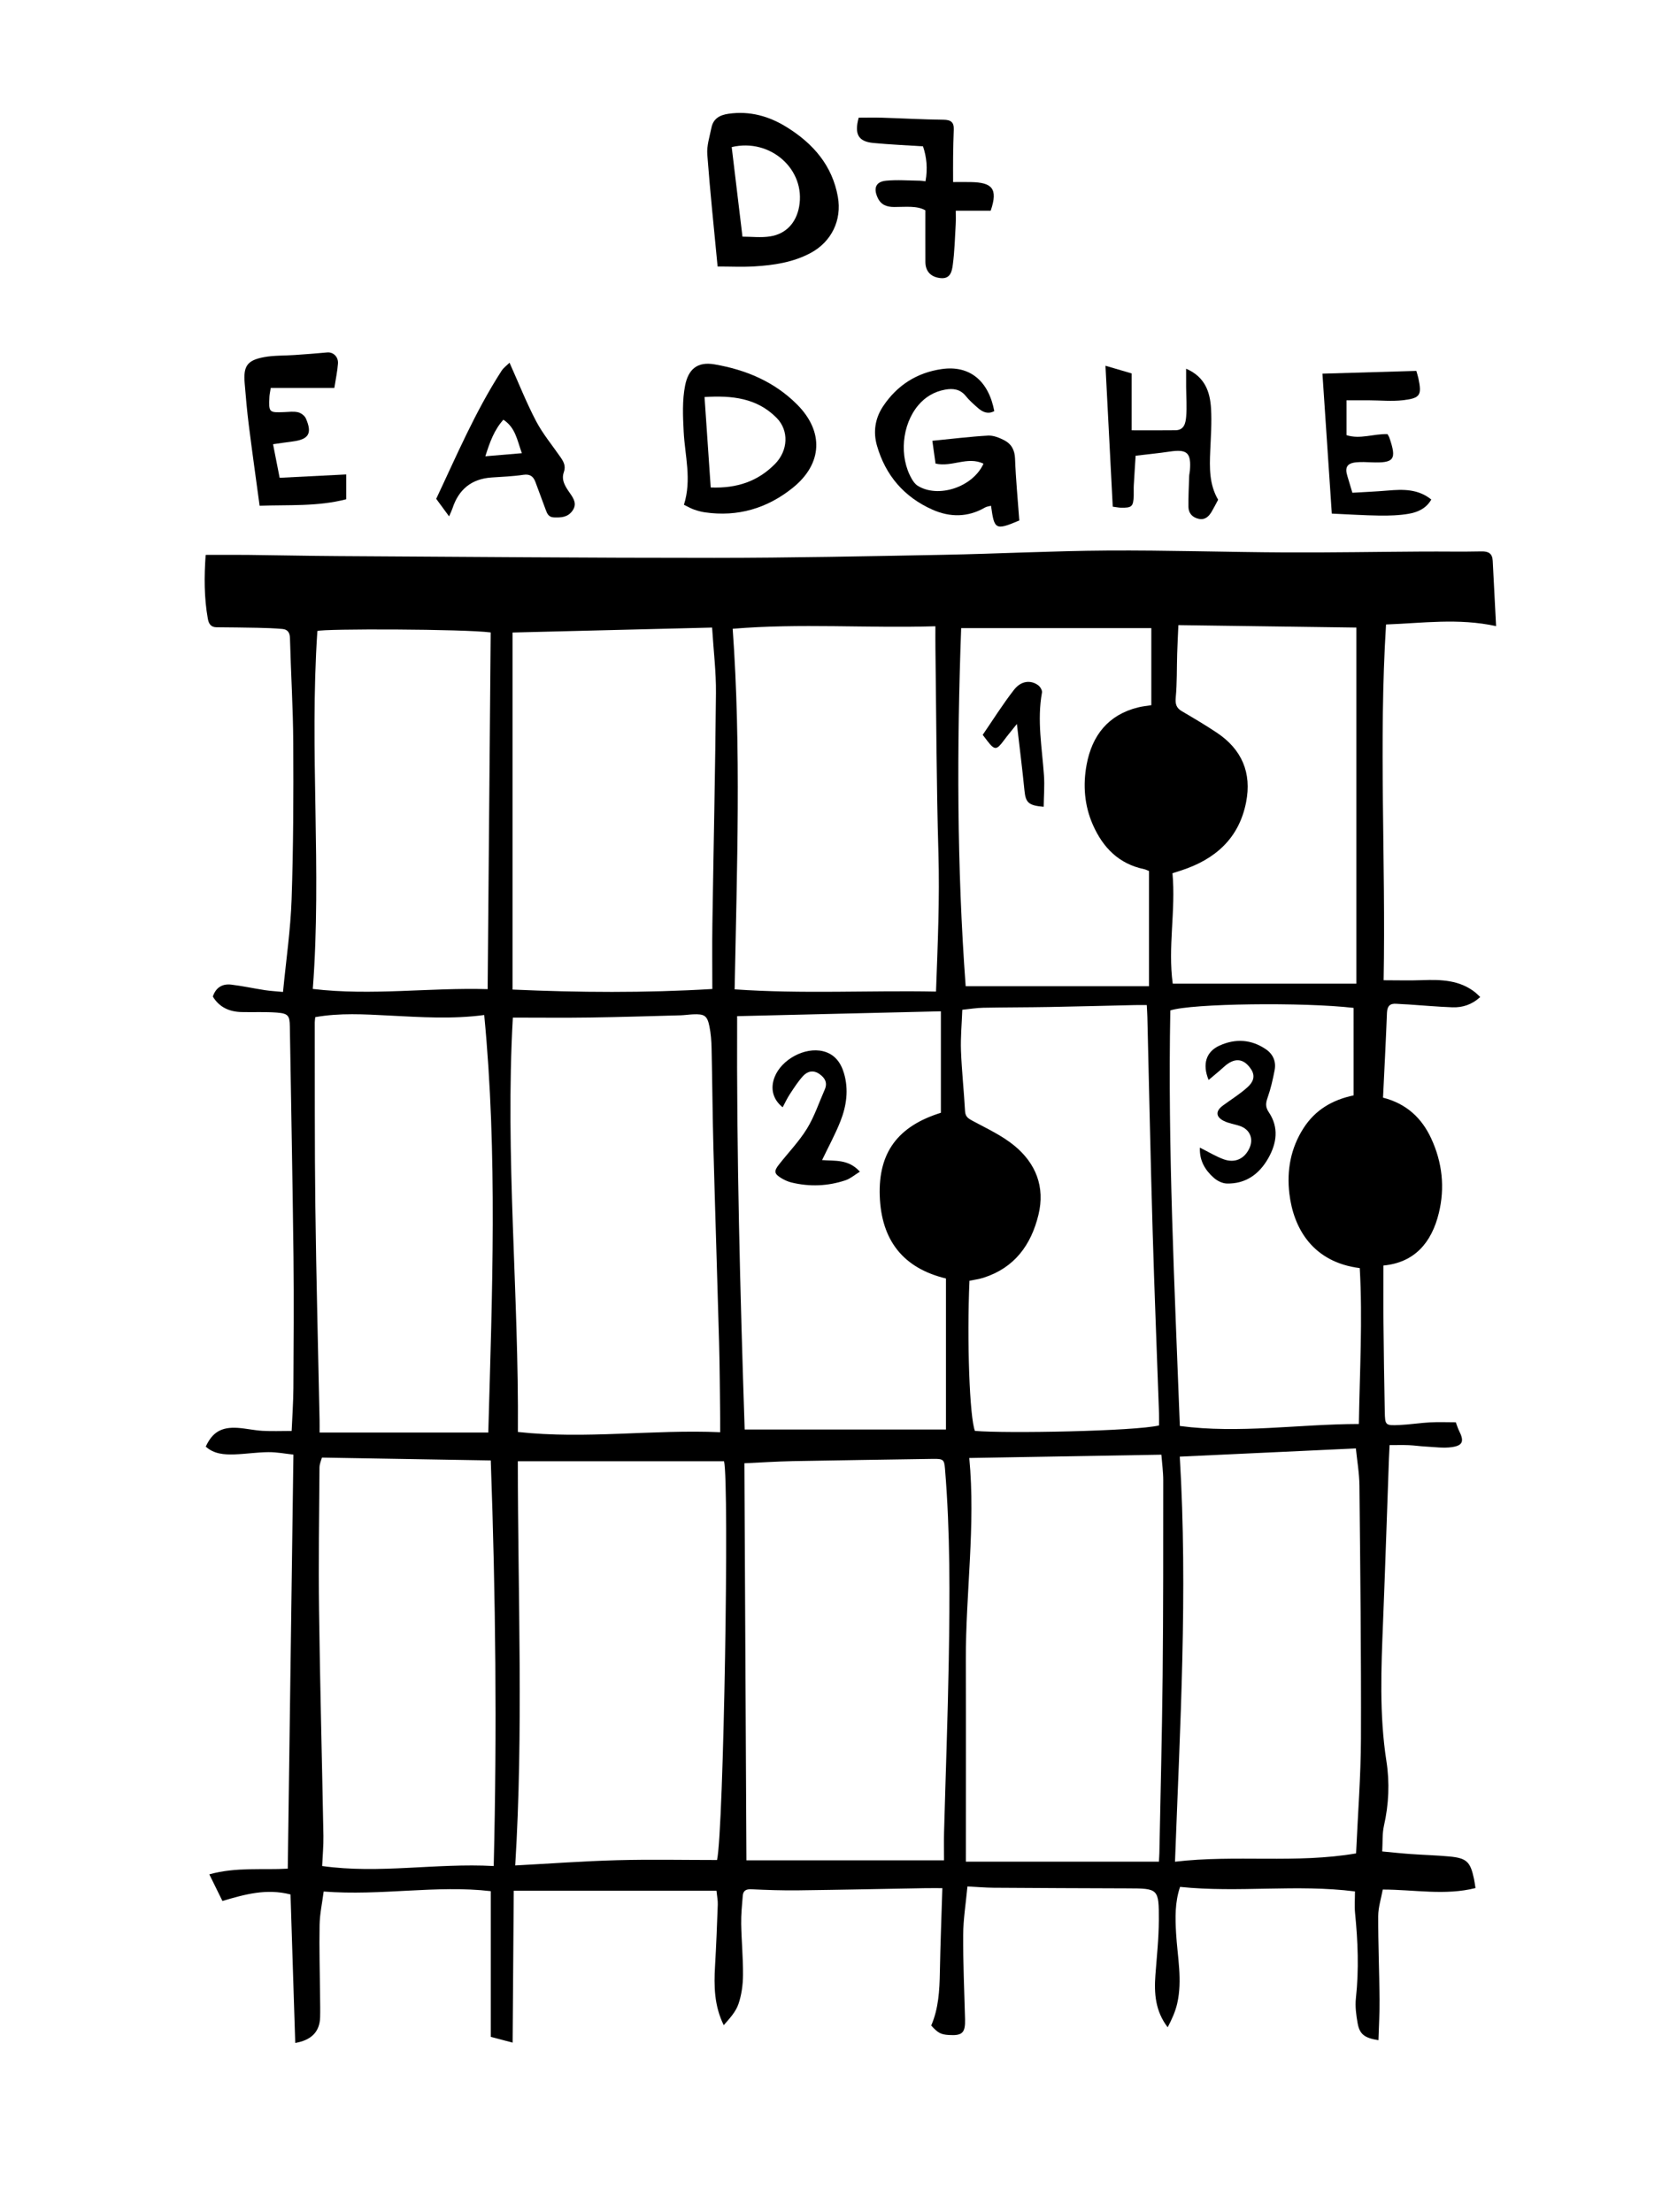 <?xml version="1.0" encoding="iso-8859-1"?>
<!-- Generator: Adobe Illustrator 16.0.0, SVG Export Plug-In . SVG Version: 6.00 Build 0)  -->
<!DOCTYPE svg PUBLIC "-//W3C//DTD SVG 1.1//EN" "http://www.w3.org/Graphics/SVG/1.1/DTD/svg11.dtd">
<svg version="1.1" xmlns="http://www.w3.org/2000/svg" xmlns:xlink="http://www.w3.org/1999/xlink" x="0px" y="0px"
	 width="176.854px" height="234.25px" viewBox="0 0 176.854 234.25" style="enable-background:new 0 0 176.854 234.25;"
	 xml:space="preserve">
<g id="D7">
	<g id="D7_1_">
		<path style="fill:none;" d="M176.854,234.25c-58.952,0-117.903,0-176.854,0C0,153.877,0,73.504,0-6.87
			c58.951,0,117.901,0,176.854,0C176.854,73.503,176.854,153.877,176.854,234.25z M156.758,105.574
			c-0.227-0.209-0.364-0.353-0.519-0.476c-1.666-1.325-3.622-1.376-5.62-1.303c-1.312,0.048-2.627,0.009-4.092,0.009
			c0.233-12.667-0.528-25.156,0.255-37.672c3.877-0.14,7.638-0.694,11.654,0.173c-0.124-2.38-0.24-4.652-0.358-6.925
			c-0.041-0.753-0.428-1.003-1.186-0.986c-2.053,0.046-4.107,0.003-6.16,0.015c-4.871,0.029-9.741,0.116-14.611,0.093
			c-6.274-0.031-12.55-0.238-18.824-0.199c-5.793,0.037-11.584,0.342-17.377,0.451c-8.088,0.152-16.178,0.32-24.268,0.324
			c-13.285,0.005-26.57-0.112-39.854-0.189c-3.18-0.018-6.36-0.089-9.54-0.125c-1.473-0.016-2.945-0.002-4.479-0.002
			c-0.164,2.297-0.169,4.535,0.23,6.763c0.095,0.528,0.32,0.896,0.924,0.902c1.443,0.013,2.888,0.024,4.332,0.055
			c0.88,0.019,1.762,0.046,2.638,0.125c0.546,0.049,0.788,0.359,0.804,0.974c0.096,3.699,0.33,7.397,0.348,11.097
			c0.028,5.512,0.012,11.028-0.174,16.536c-0.11,3.238-0.586,6.463-0.911,9.828c-0.75-0.073-1.341-0.102-1.922-0.191
			c-1.187-0.183-2.363-0.441-3.555-0.584c-0.935-0.113-1.629,0.29-1.956,1.263c0.701,1.151,1.761,1.608,3.039,1.641
			c1.247,0.032,2.5-0.041,3.741,0.056c1.218,0.095,1.359,0.331,1.377,1.476c0.13,8.128,0.291,16.255,0.386,24.384
			c0.054,4.629,0.018,9.258-0.01,13.887c-0.009,1.515-0.12,3.029-0.184,4.553c-1.098,0-2.095,0.044-3.086-0.012
			c-0.88-0.051-1.752-0.257-2.632-0.314c-1.732-0.109-2.678,0.463-3.379,1.984c0.866,0.787,1.949,0.858,3.029,0.824
			c1.206-0.039,2.407-0.229,3.611-0.238c0.895-0.006,1.791,0.169,2.643,0.26c-0.201,14.734-0.398,29.244-0.598,43.844
			c-2.666,0.155-5.445-0.193-8.308,0.602c0.493,1.002,0.925,1.881,1.388,2.82c2.359-0.695,4.637-1.352,7.211-0.689
			c0.167,5.235,0.334,10.475,0.501,15.721c1.726-0.292,2.592-1.197,2.634-2.716c0.021-0.765,0-1.53-0.006-2.295
			c-0.022-2.496-0.098-4.992-0.05-7.486c0.022-1.176,0.279-2.347,0.432-3.537c6.097,0.479,11.951-0.713,17.696-0.037
			c0,5.151,0,10.196,0,15.426c0.561,0.148,1.29,0.341,2.315,0.612c0.041-5.584,0.079-10.869,0.118-16.085c7.249,0,14.318,0,21.47,0
			c0.06,0.6,0.153,1.033,0.137,1.463c-0.078,2.17-0.161,4.341-0.289,6.509c-0.124,2.12-0.092,4.209,0.92,6.265
			c0.617-0.699,1.265-1.396,1.551-2.22c0.336-0.967,0.48-2.042,0.49-3.072c0.019-1.807-0.161-3.615-0.192-5.425
			c-0.017-1,0.083-2.004,0.168-3.003c0.045-0.529,0.356-0.701,0.916-0.673c1.647,0.081,3.298,0.135,4.946,0.115
			c4.467-0.054,8.933-0.153,13.4-0.229c0.676-0.012,1.353-0.002,1.873-0.002c-0.094,3.071-0.211,5.989-0.264,8.909
			c-0.035,1.937-0.141,3.85-0.916,5.638c0.711,0.785,1.02,0.949,1.858,1.001c1.438,0.091,1.762-0.222,1.726-1.668
			c-0.076-2.977-0.217-5.953-0.199-8.93c0.01-1.672,0.284-3.341,0.451-5.131c1.029,0.053,1.9,0.131,2.771,0.137
			c4.71,0.033,9.421,0.053,14.132,0.066c3.323,0.009,3.379,0.001,3.366,3.39c-0.008,1.927-0.218,3.853-0.362,5.777
			c-0.147,1.955-0.013,3.837,1.3,5.544c0.428-0.818,0.808-1.644,1.006-2.511c0.569-2.484,0.024-4.969-0.117-7.451
			c-0.094-1.644-0.132-3.266,0.421-4.905c6.192,0.643,12.349-0.305,18.522,0.48c0,0.834-0.061,1.56,0.01,2.271
			c0.301,3.01,0.42,6.013,0.09,9.034c-0.095,0.862,0.025,1.77,0.179,2.633c0.213,1.192,0.725,1.579,2.207,1.815
			c0.044-1.457,0.132-2.896,0.119-4.334c-0.027-2.936-0.153-5.871-0.143-8.807c0.003-0.934,0.312-1.866,0.482-2.812
			c3.363,0.008,6.593,0.656,9.821-0.156c-0.069-0.426-0.104-0.703-0.162-0.977c-0.382-1.812-0.773-2.196-2.607-2.367
			c-1.36-0.127-2.729-0.16-4.094-0.258c-0.952-0.066-1.9-0.171-3.016-0.274c0.058-0.988-0.007-1.883,0.183-2.72
			c0.517-2.272,0.614-4.574,0.262-6.839c-0.767-4.932-0.553-9.866-0.354-14.812c0.229-5.747,0.415-11.496,0.621-17.246
			c0.016-0.424,0.041-0.85,0.068-1.409c0.762,0,1.399-0.02,2.035,0.006c0.602,0.025,1.199,0.118,1.801,0.147
			c0.919,0.045,1.857,0.19,2.754,0.061c1.183-0.169,1.325-0.637,0.77-1.73c-0.123-0.24-0.196-0.505-0.348-0.902
			c-0.9,0-1.82-0.039-2.737,0.01c-1.082,0.058-2.159,0.234-3.242,0.281c-1.48,0.065-1.513,0.027-1.541-1.409
			c-0.062-3.139-0.106-6.278-0.138-9.417c-0.021-1.999-0.004-3.998-0.004-6.064c3.311-0.312,5.106-2.438,5.867-5.559
			c0.657-2.699,0.365-5.354-0.805-7.887c-1.012-2.189-2.639-3.697-5.106-4.329c0.145-3.035,0.303-6.001,0.416-8.97
			c0.028-0.726,0.313-1.032,1.027-0.969c0.399,0.036,0.803,0.042,1.203,0.068c1.563,0.104,3.127,0.246,4.691,0.304
			C154.872,106.701,155.863,106.393,156.758,105.574z M68.995,33.222c1.348,0,2.63,0.062,3.903-0.014
			c2.052-0.124,4.079-0.425,5.932-1.412c2.221-1.184,3.344-3.476,2.899-5.96c-0.595-3.323-2.613-5.623-5.381-7.353
			c-1.896-1.186-3.944-1.76-6.206-1.435c-0.928,0.134-1.608,0.515-1.801,1.477c-0.187,0.937-0.507,1.9-0.438,2.827
			C68.191,25.231,68.604,29.102,68.995,33.222z M104.153,49.096c-1.132,2.509-4.829,3.692-6.978,2.334
			c-0.253-0.161-0.457-0.442-0.611-0.709c-1.364-2.346-1.063-5.738,0.685-7.812c0.754-0.894,1.714-1.45,2.864-1.654
			c0.832-0.147,1.581-0.047,2.169,0.686c0.376,0.467,0.838,0.869,1.291,1.267c0.503,0.441,1.063,0.678,1.724,0.324
			c-0.609-3.217-2.616-4.872-5.554-4.452c-2.632,0.375-4.734,1.709-6.224,3.944c-0.855,1.285-1.062,2.723-0.648,4.161
			c0.902,3.148,2.876,5.453,5.879,6.784c1.859,0.823,3.744,0.825,5.562-0.227c0.183-0.106,0.417-0.125,0.638-0.188
			c0.354,2.488,0.415,2.655,2.996,1.561c-0.162-2.235-0.372-4.387-0.451-6.544c-0.033-0.926-0.391-1.566-1.145-1.954
			c-0.523-0.269-1.149-0.522-1.714-0.491c-1.912,0.108-3.817,0.345-5.899,0.55c0.129,0.926,0.236,1.689,0.338,2.414
			C100.844,49.482,102.451,48.291,104.153,49.096z M72.429,53.451c0.41,0.198,0.719,0.38,1.051,0.497
			c0.375,0.133,0.766,0.242,1.16,0.299c3.491,0.508,6.614-0.417,9.328-2.607c3.157-2.548,3.295-5.97,0.424-8.833
			c-2.418-2.41-5.416-3.657-8.729-4.229c-1.82-0.314-2.768,0.529-3.106,2.229c-0.314,1.58-0.236,3.261-0.155,4.889
			C72.529,48.244,73.275,50.776,72.429,53.451z M93.934,24.278c0-1.01-0.01-1.845,0.002-2.679c0.012-0.963,0.034-1.927,0.07-2.891
			c0.028-0.777-0.317-1.021-1.094-1.03c-2.171-0.025-4.341-0.148-6.511-0.215c-0.833-0.025-1.668-0.004-2.463-0.004
			c-0.484,1.755-0.037,2.528,1.544,2.68c1.707,0.164,3.424,0.235,5.263,0.355c0.373,1.076,0.518,2.35,0.266,3.704
			c-0.252-0.03-0.408-0.064-0.564-0.065c-1.203-0.013-2.414-0.114-3.604,0c-1.1,0.106-1.365,0.795-0.898,1.804
			c0.355,0.769,0.966,0.981,1.76,0.982c1.187,0.002,2.408-0.16,3.293,0.353c0,1.938-0.006,3.701,0.002,5.464
			c0.006,1.016,0.586,1.601,1.592,1.711c1.062,0.116,1.217-0.726,1.307-1.384c0.193-1.429,0.23-2.879,0.312-4.323
			c0.029-0.497,0.006-0.997,0.006-1.428c1.389,0,2.567,0,3.697,0c0.822-2.39,0.093-2.988-2.08-3.032
			C95.277,24.269,94.722,24.278,93.934,24.278z M36.665,50.237c-2.417,0.123-4.714,0.239-7.05,0.357
			c-0.225-1.148-0.452-2.301-0.698-3.557c0.827-0.117,1.456-0.211,2.086-0.292c1.697-0.219,2.083-0.853,1.39-2.435
			c-0.127-0.292-0.511-0.579-0.827-0.655c-0.455-0.11-0.958-0.04-1.439-0.02c-1.648,0.068-1.674,0.048-1.593-1.635
			c0.011-0.232,0.068-0.462,0.139-0.921c2.239,0,4.462,0,6.736,0c0.155-1.006,0.327-1.788,0.383-2.579
			c0.052-0.738-0.519-1.239-1.143-1.179c-1.151,0.111-2.306,0.191-3.46,0.272c-1.08,0.076-2.18,0.028-3.235,0.226
			c-1.784,0.335-2.191,0.95-2.042,2.758c0.122,1.48,0.251,2.962,0.437,4.436c0.355,2.817,0.752,5.629,1.145,8.54
			c3.027-0.115,6.115,0.107,9.172-0.687C36.665,52.037,36.665,51.286,36.665,50.237z M47.559,54.676
			c0.205-0.48,0.294-0.65,0.353-0.83c0.653-2.012,2.004-3.136,4.139-3.284c1.122-0.078,2.251-0.117,3.36-0.283
			c0.711-0.107,1.066,0.159,1.29,0.758c0.366,0.978,0.725,1.957,1.088,2.935c0.156,0.419,0.304,0.798,0.883,0.817
			c0.753,0.026,1.44-0.007,1.938-0.687c0.521-0.711,0.16-1.289-0.242-1.864c-0.47-0.671-0.96-1.384-0.662-2.221
			c0.248-0.693-0.032-1.147-0.377-1.647c-0.867-1.254-1.858-2.444-2.562-3.785c-1.018-1.938-1.825-3.986-2.807-6.177
			c-0.258,0.258-0.626,0.52-0.854,0.871c-2.796,4.338-4.801,9.077-6.912,13.541C46.666,53.462,47.059,53.996,47.559,54.676z
			 M140.047,39.566c0.335,5.016,0.661,9.893,0.991,14.818c1.76,0.078,3.401,0.188,5.045,0.209c1.037,0.013,2.092-0.015,3.11-0.193
			c0.938-0.164,1.837-0.552,2.381-1.507c-1.401-1.132-2.992-1.088-4.615-0.95c-1.27,0.108-2.543,0.16-3.742,0.233
			c-0.211-0.707-0.363-1.238-0.528-1.766c-0.293-0.938-0.029-1.37,0.959-1.46c0.519-0.047,1.047-0.019,1.569,0.002
			c2.436,0.098,2.721-0.285,1.916-2.613c-0.048-0.141-0.141-0.266-0.197-0.37c-1.481-0.049-2.895,0.572-4.341,0.107
			c0-1.274,0-2.456,0-3.689c0.852,0,1.612-0.002,2.373,0c1.206,0.004,2.425,0.129,3.612-0.01c1.842-0.216,2.003-0.536,1.627-2.328
			c-0.049-0.233-0.128-0.46-0.217-0.777C146.773,39.368,143.563,39.462,140.047,39.566z M117.07,38.729
			c0.264,5.087,0.518,9.996,0.772,14.924c0.383,0.049,0.615,0.101,0.851,0.106c1.177,0.028,1.33-0.116,1.37-1.277
			c0.013-0.362-0.013-0.725,0.007-1.086c0.059-1.062,0.131-2.123,0.195-3.139c1.343-0.161,2.461-0.268,3.571-0.434
			c1.888-0.283,2.327,0.105,2.177,2c-0.017,0.2-0.071,0.397-0.077,0.598c-0.035,1.083-0.093,2.167-0.079,3.25
			c0.01,0.679,0.424,1.123,1.088,1.268c0.654,0.144,1.065-0.239,1.369-0.754c0.245-0.414,0.459-0.844,0.688-1.269
			c-0.954-1.628-0.911-3.393-0.837-5.171c0.063-1.485,0.172-2.979,0.087-4.458c-0.102-1.763-0.619-3.372-2.64-4.244
			c0,0.757-0.004,1.349,0.001,1.939c0.008,1.045,0.094,2.096,0.004,3.133c-0.055,0.641-0.188,1.431-1.125,1.443
			c-1.517,0.021-3.033,0.006-4.65,0.006c0-2.076,0-4.032,0-6.024C118.878,39.258,117.999,39.001,117.07,38.729z"/>
		<path style="fill-rule:evenodd;clip-rule:evenodd;" d="M156.758,105.574c-0.895,0.819-1.886,1.127-2.958,1.088
			c-1.564-0.058-3.128-0.2-4.691-0.304c-0.4-0.026-0.804-0.033-1.203-0.068c-0.714-0.063-0.999,0.243-1.027,0.969
			c-0.113,2.969-0.271,5.936-0.416,8.97c2.468,0.632,4.095,2.14,5.106,4.329c1.17,2.533,1.462,5.188,0.805,7.887
			c-0.761,3.12-2.557,5.246-5.867,5.559c0,2.066-0.017,4.065,0.004,6.064c0.031,3.139,0.075,6.278,0.138,9.417
			c0.028,1.437,0.061,1.475,1.541,1.409c1.083-0.047,2.16-0.224,3.242-0.281c0.917-0.049,1.837-0.01,2.737-0.01
			c0.151,0.397,0.225,0.662,0.348,0.902c0.556,1.094,0.413,1.562-0.77,1.73c-0.896,0.13-1.835-0.016-2.754-0.061
			c-0.602-0.029-1.199-0.122-1.801-0.147c-0.636-0.025-1.273-0.006-2.035-0.006c-0.027,0.56-0.053,0.985-0.068,1.409
			c-0.206,5.75-0.392,11.499-0.621,17.246c-0.198,4.946-0.412,9.881,0.354,14.812c0.353,2.265,0.255,4.566-0.262,6.839
			c-0.189,0.837-0.125,1.731-0.183,2.72c1.115,0.104,2.063,0.208,3.016,0.274c1.364,0.098,2.733,0.131,4.094,0.258
			c1.834,0.171,2.226,0.556,2.607,2.367c0.058,0.273,0.093,0.551,0.162,0.977c-3.229,0.812-6.458,0.164-9.821,0.156
			c-0.171,0.946-0.479,1.879-0.482,2.812c-0.011,2.936,0.115,5.871,0.143,8.807c0.013,1.438-0.075,2.877-0.119,4.334
			c-1.482-0.236-1.994-0.623-2.207-1.815c-0.153-0.863-0.273-1.771-0.179-2.633c0.33-3.021,0.211-6.024-0.09-9.034
			c-0.07-0.712-0.01-1.438-0.01-2.271c-6.174-0.785-12.33,0.162-18.522-0.48c-0.553,1.64-0.515,3.262-0.421,4.905
			c0.142,2.482,0.687,4.967,0.117,7.451c-0.198,0.867-0.578,1.692-1.006,2.511c-1.312-1.707-1.447-3.589-1.3-5.544
			c0.145-1.925,0.354-3.851,0.362-5.777c0.013-3.389-0.043-3.381-3.366-3.39c-4.711-0.014-9.422-0.033-14.132-0.066
			c-0.871-0.006-1.742-0.084-2.771-0.137c-0.167,1.79-0.441,3.459-0.451,5.131c-0.018,2.977,0.123,5.953,0.199,8.93
			c0.036,1.446-0.287,1.759-1.726,1.668c-0.839-0.052-1.147-0.216-1.858-1.001c0.775-1.788,0.881-3.701,0.916-5.638
			c0.053-2.92,0.17-5.838,0.264-8.909c-0.521,0-1.197-0.01-1.873,0.002c-4.467,0.076-8.933,0.176-13.4,0.229
			c-1.648,0.02-3.299-0.034-4.946-0.115c-0.56-0.028-0.87,0.144-0.916,0.673c-0.084,0.999-0.185,2.003-0.168,3.003
			c0.031,1.81,0.21,3.618,0.192,5.425c-0.01,1.03-0.154,2.105-0.49,3.072c-0.286,0.823-0.934,1.521-1.551,2.22
			c-1.012-2.056-1.044-4.145-0.92-6.265c0.127-2.168,0.21-4.339,0.289-6.509c0.016-0.43-0.078-0.863-0.137-1.463
			c-7.152,0-14.222,0-21.47,0c-0.039,5.216-0.077,10.501-0.118,16.085c-1.026-0.271-1.755-0.464-2.315-0.612
			c0-5.229,0-10.274,0-15.426c-5.745-0.676-11.599,0.516-17.696,0.037c-0.152,1.19-0.409,2.361-0.432,3.537
			c-0.048,2.494,0.028,4.99,0.05,7.486c0.007,0.765,0.027,1.53,0.006,2.295c-0.042,1.519-0.909,2.424-2.634,2.716
			c-0.167-5.246-0.334-10.485-0.501-15.721c-2.574-0.662-4.852-0.006-7.211,0.689c-0.462-0.939-0.895-1.818-1.388-2.82
			c2.862-0.795,5.642-0.446,8.308-0.602c0.199-14.6,0.397-29.109,0.598-43.844c-0.852-0.091-1.748-0.266-2.643-0.26
			c-1.204,0.01-2.406,0.199-3.611,0.238c-1.081,0.034-2.163-0.037-3.029-0.824c0.702-1.521,1.647-2.094,3.379-1.984
			c0.88,0.058,1.752,0.264,2.632,0.314c0.991,0.056,1.988,0.012,3.086,0.012c0.064-1.523,0.175-3.038,0.184-4.553
			c0.028-4.629,0.063-9.258,0.01-13.887c-0.095-8.129-0.256-16.256-0.386-24.384c-0.019-1.145-0.16-1.381-1.377-1.476
			c-1.241-0.096-2.494-0.023-3.741-0.056c-1.277-0.032-2.338-0.49-3.039-1.641c0.327-0.973,1.021-1.375,1.956-1.263
			c1.191,0.143,2.368,0.401,3.555,0.584c0.582,0.089,1.172,0.119,1.922,0.191c0.325-3.365,0.801-6.59,0.911-9.828
			c0.187-5.508,0.203-11.023,0.174-16.536c-0.018-3.699-0.252-7.397-0.348-11.097c-0.016-0.615-0.258-0.925-0.804-0.974
			c-0.876-0.079-1.758-0.106-2.638-0.125c-1.444-0.031-2.888-0.042-4.332-0.055c-0.604-0.005-0.83-0.374-0.924-0.902
			c-0.399-2.228-0.395-4.465-0.23-6.763c1.534,0,3.006-0.013,4.479,0.002c3.18,0.035,6.359,0.106,9.54,0.125
			c13.285,0.077,26.57,0.194,39.854,0.189c8.09-0.003,16.18-0.171,24.268-0.324c5.793-0.109,11.584-0.415,17.377-0.451
			c6.274-0.039,12.55,0.168,18.824,0.199c4.87,0.023,9.74-0.064,14.611-0.093c2.053-0.012,4.107,0.031,6.16-0.015
			c0.758-0.017,1.145,0.233,1.186,0.986c0.118,2.272,0.234,4.544,0.358,6.925c-4.017-0.868-7.777-0.313-11.654-0.173
			c-0.783,12.517-0.021,25.005-0.255,37.672c1.465,0,2.779,0.039,4.092-0.009c1.998-0.073,3.954-0.022,5.62,1.303
			C156.394,105.221,156.531,105.365,156.758,105.574z M54.311,107.752c-0.832,14.643,0.646,29.216,0.534,43.877
			c7.184,0.79,14.237-0.285,21.424,0.027c0-0.598,0.005-1.033-0.001-1.469c-0.036-2.695-0.044-5.393-0.118-8.088
			c-0.186-6.84-0.415-13.678-0.598-20.517c-0.095-3.536-0.117-7.073-0.196-10.609c-0.017-0.76-0.074-1.53-0.224-2.273
			c-0.234-1.163-0.525-1.344-1.745-1.291c-0.442,0.019-0.882,0.089-1.323,0.102c-3.175,0.085-6.349,0.187-9.524,0.232
			C59.853,107.783,57.165,107.752,54.311,107.752z M54.562,197.53c3.731-0.199,7.259-0.461,10.793-0.555
			c3.524-0.095,7.054-0.021,10.58-0.021c0.704-3.143,1.31-39.947,0.741-42.223c-7.265,0-14.487,0-21.838,0
			C54.84,169.052,55.441,183.278,54.562,197.53z M78.831,154.943c0.073,14.162,0.145,28.103,0.216,42.044c7.066,0,13.921,0,20.926,0
			c0-1.063-0.021-2.022,0.004-2.981c0.164-6.07,0.394-12.14,0.498-18.211c0.116-6.757,0.159-13.516-0.399-20.262
			c-0.081-0.977-0.168-1.072-1.296-1.053c-4.947,0.08-9.895,0.143-14.841,0.238C82.215,154.752,80.493,154.867,78.831,154.943z
			 M102.647,154.385c0.683,7.172-0.387,14.294-0.365,21.439c0.022,7.141,0.005,14.282,0.005,21.306c6.93,0,13.666,0,20.443,0
			c0.023-0.438,0.044-0.673,0.048-0.907c0.12-6.273,0.282-12.548,0.347-18.82c0.071-6.881,0.061-13.763,0.063-20.645
			c0.001-0.902-0.128-1.807-0.198-2.723C116.133,154.152,109.432,154.27,102.647,154.385z M54.279,66.977
			c0,12.756,0,25.235,0,37.807c7.008,0.314,14.019,0.366,21.157-0.06c0-2.367-0.028-4.613,0.006-6.858
			c0.123-8.16,0.304-16.319,0.378-24.479c0.021-2.232-0.254-4.467-0.408-6.935C68.361,66.627,61.464,66.799,54.279,66.977z
			 M77.798,104.761c7.178,0.502,14.202,0.099,21.326,0.234c0.181-4.982,0.397-9.83,0.255-14.7
			c-0.211-7.236-0.224-14.479-0.318-21.719c-0.01-0.712-0.002-1.424-0.002-2.261c-7.221,0.217-14.319-0.332-21.468,0.265
			C78.504,79.333,78.038,91.948,77.798,104.761z M124.938,154.241c0.862,14.345,0.026,28.535-0.505,42.893
			c6.438-0.758,12.808,0.211,19.177-0.88c0.184-4.113,0.5-8.127,0.515-12.143c0.032-8.926-0.071-17.853-0.16-26.779
			c-0.013-1.34-0.25-2.679-0.377-3.96C137.31,153.665,131.216,153.949,124.938,154.241z M51.279,107.478
			c-3.351,0.453-6.725,0.228-10.098,0.056c-2.598-0.132-5.195-0.292-7.795,0.169c-0.024,0.246-0.053,0.402-0.053,0.559
			c0.015,6.516-0.019,13.033,0.063,19.549c0.095,7.521,0.294,15.043,0.446,22.564c0.009,0.455,0.001,0.91,0.001,1.315
			c6.075,0,11.926,0,17.867,0C52.121,136.965,52.703,122.256,51.279,107.478z M78.064,107.599
			c-0.067,14.674,0.315,29.163,0.797,43.769c7.256,0,14.35,0,21.317,0c0-5.47,0-10.756,0-15.991
			c-4.531-1.089-6.847-4.044-7.011-8.739c-0.159-4.589,1.908-7.387,6.473-8.806c0-3.534,0-7.051,0-10.747
			C92.386,107.257,85.286,107.426,78.064,107.599z M34.093,154.342c-0.062,0.242-0.257,0.654-0.26,1.065
			c-0.037,5.025-0.113,10.053-0.047,15.079c0.105,7.965,0.317,15.93,0.464,23.895c0.019,1.035-0.083,2.072-0.134,3.21
			c6.077,0.853,12.035-0.333,18.168,0c0.356-14.364,0.206-28.574-0.311-42.946C46.004,154.544,40.187,154.445,34.093,154.342z
			 M122.743,150.938c0-0.399,0.014-0.831-0.002-1.264c-0.227-6.473-0.49-12.945-0.679-19.421c-0.22-7.521-0.373-15.044-0.556-22.567
			c-0.01-0.391-0.038-0.781-0.062-1.26c-0.484,0-0.877-0.007-1.27,0.001c-3.018,0.067-6.033,0.15-9.051,0.203
			c-2.334,0.042-4.67,0.034-7.003,0.079c-0.705,0.014-1.408,0.133-2.212,0.214c-0.057,1.548-0.193,2.953-0.14,4.35
			c0.081,2.129,0.314,4.252,0.431,6.38c0.033,0.592,0.328,0.777,0.796,1.03c1.511,0.815,3.112,1.551,4.424,2.629
			c2.271,1.866,3.272,4.364,2.554,7.321c-0.779,3.201-2.539,5.613-5.812,6.662c-0.488,0.156-1.007,0.221-1.495,0.324
			c-0.281,6.391,0.016,14.46,0.578,15.896C106.515,151.805,120.207,151.55,122.743,150.938z M143.347,106.725
			c-5.316-0.621-17.171-0.472-19.409,0.269c-0.281,14.657,0.455,29.312,1.008,44.001c6.319,0.834,12.517-0.199,18.959-0.21
			c0.088-5.556,0.406-11.033,0.093-16.506c-4.989-0.637-7.017-4.217-7.453-7.887c-0.291-2.454,0.136-4.816,1.502-6.939
			c1.217-1.889,2.987-2.977,5.301-3.464C143.347,112.91,143.347,109.865,143.347,106.725z M33.61,66.818
			c-0.857,12.732,0.479,25.299-0.485,37.9c6.253,0.74,12.376-0.162,18.517,0.022c0.109-12.718,0.216-25.255,0.323-37.771
			C49.255,66.602,34.177,66.557,33.61,66.818z M124.791,66.194c-0.042,0.995-0.096,2.018-0.128,3.043
			c-0.047,1.526-0.007,3.061-0.148,4.578c-0.064,0.699,0.028,1.133,0.641,1.492c1.248,0.732,2.497,1.47,3.701,2.272
			c2.652,1.768,3.723,4.252,3.103,7.384c-0.758,3.833-3.281,6.033-6.859,7.204c-0.295,0.097-0.592,0.188-0.936,0.298
			c0.363,3.927-0.504,7.805,0.028,11.694c6.53,0,12.907,0,19.447,0c0-12.549,0-25.012,0-37.706
			C137.445,66.369,131.227,66.283,124.791,66.194z M121.926,66.513c-6.746,0-13.398,0-20.138,0
			c-0.46,12.584-0.463,25.219,0.477,37.915c6.53,0,12.939,0,19.417,0c0-4.128,0-8.167,0-12.198c-0.21-0.082-0.354-0.162-0.509-0.194
			c-2.677-0.557-4.358-2.267-5.429-4.681c-0.912-2.055-1.07-4.233-0.67-6.388c0.571-3.076,2.274-5.278,5.459-6.064
			c0.455-0.113,0.929-0.157,1.393-0.232C121.926,71.964,121.926,69.331,121.926,66.513z"/>
		<path style="fill-rule:evenodd;clip-rule:evenodd;" d="M75.995,28.222c-0.391-4.121-0.804-7.991-1.092-11.87
			c-0.069-0.927,0.251-1.89,0.438-2.827c0.193-0.962,0.874-1.343,1.801-1.477c2.262-0.326,4.31,0.249,6.206,1.435
			c2.768,1.73,4.786,4.03,5.381,7.353c0.445,2.484-0.678,4.776-2.899,5.96c-1.854,0.987-3.88,1.288-5.932,1.412
			C78.625,28.285,77.343,28.222,75.995,28.222z M78.628,25.059c0.956,0,1.966,0.125,2.934-0.027c1.69-0.266,2.755-1.451,3.064-3.138
			c0.723-3.948-3.043-7.293-7.138-6.319C77.864,18.703,78.24,21.834,78.628,25.059z"/>
		<path style="fill-rule:evenodd;clip-rule:evenodd;" d="M104.153,49.096c-1.702-0.806-3.31,0.386-5.079-0.007
			c-0.102-0.725-0.209-1.488-0.338-2.414c2.082-0.205,3.987-0.442,5.899-0.55c0.564-0.031,1.19,0.223,1.714,0.491
			c0.754,0.388,1.111,1.028,1.145,1.954c0.079,2.157,0.289,4.309,0.451,6.544c-2.581,1.095-2.642,0.928-2.996-1.561
			c-0.221,0.062-0.455,0.082-0.638,0.188c-1.817,1.051-3.702,1.05-5.562,0.227c-3.003-1.331-4.977-3.636-5.879-6.784
			c-0.414-1.438-0.207-2.876,0.648-4.161c1.489-2.235,3.592-3.569,6.224-3.944c2.938-0.419,4.944,1.235,5.554,4.452
			c-0.66,0.354-1.221,0.117-1.724-0.324c-0.453-0.398-0.915-0.8-1.291-1.267c-0.588-0.732-1.337-0.833-2.169-0.686
			c-1.15,0.204-2.11,0.761-2.864,1.654c-1.748,2.074-2.049,5.466-0.685,7.812c0.154,0.268,0.358,0.549,0.611,0.709
			C99.324,52.788,103.021,51.605,104.153,49.096z"/>
		<path style="fill-rule:evenodd;clip-rule:evenodd;" d="M72.429,53.451c0.846-2.675,0.1-5.208-0.028-7.753
			c-0.082-1.628-0.16-3.31,0.155-4.889c0.339-1.701,1.286-2.543,3.106-2.229c3.313,0.571,6.311,1.818,8.729,4.229
			c2.872,2.863,2.733,6.285-0.424,8.833c-2.714,2.19-5.836,3.115-9.328,2.607c-0.394-0.057-0.784-0.167-1.16-0.299
			C73.148,53.831,72.839,53.649,72.429,53.451z M75.265,51.618c2.812,0.112,5.013-0.673,6.799-2.48
			c1.403-1.419,1.507-3.542,0.186-4.884c-2.087-2.119-4.742-2.391-7.639-2.213C74.833,45.297,75.045,48.406,75.265,51.618z"/>
		<path style="fill-rule:evenodd;clip-rule:evenodd;" d="M100.934,19.278c0.788,0,1.344-0.01,1.9,0.002
			c2.173,0.044,2.902,0.643,2.08,3.032c-1.13,0-2.309,0-3.697,0c0,0.431,0.023,0.931-0.006,1.428
			c-0.082,1.443-0.119,2.894-0.312,4.323c-0.09,0.658-0.244,1.5-1.307,1.384c-1.006-0.11-1.586-0.696-1.592-1.711
			c-0.008-1.764-0.002-3.526-0.002-5.464c-0.885-0.512-2.106-0.351-3.293-0.353c-0.794-0.001-1.404-0.213-1.76-0.982
			c-0.467-1.009-0.202-1.698,0.898-1.804c1.189-0.114,2.4-0.013,3.604,0c0.156,0.001,0.312,0.035,0.564,0.065
			c0.252-1.354,0.107-2.628-0.266-3.704c-1.84-0.12-3.557-0.191-5.264-0.355c-1.58-0.151-2.028-0.925-1.544-2.68
			c0.795,0,1.63-0.021,2.463,0.004c2.17,0.067,4.34,0.19,6.511,0.215c0.776,0.009,1.122,0.253,1.094,1.03
			c-0.036,0.963-0.059,1.927-0.07,2.891C100.924,17.434,100.934,18.269,100.934,19.278z"/>
		<path style="fill-rule:evenodd;clip-rule:evenodd;" d="M36.665,50.237c0,1.049,0,1.8,0,2.629
			c-3.057,0.794-6.145,0.571-9.172,0.687c-0.393-2.911-0.79-5.723-1.145-8.54c-0.186-1.474-0.315-2.955-0.437-4.436
			c-0.149-1.808,0.258-2.423,2.042-2.758c1.055-0.198,2.156-0.149,3.235-0.226c1.154-0.081,2.309-0.161,3.46-0.272
			c0.624-0.06,1.195,0.441,1.143,1.179c-0.056,0.791-0.228,1.573-0.383,2.579c-2.274,0-4.497,0-6.736,0
			c-0.071,0.458-0.128,0.689-0.139,0.921c-0.081,1.683-0.056,1.703,1.593,1.635c0.481-0.02,0.984-0.09,1.439,0.02
			c0.316,0.076,0.7,0.363,0.827,0.655c0.693,1.582,0.307,2.216-1.39,2.435c-0.63,0.081-1.259,0.176-2.086,0.292
			c0.246,1.256,0.473,2.409,0.698,3.557C31.951,50.476,34.248,50.359,36.665,50.237z"/>
		<path style="fill-rule:evenodd;clip-rule:evenodd;" d="M47.559,54.676c-0.5-0.68-0.893-1.214-1.365-1.856
			c2.111-4.463,4.116-9.203,6.912-13.541c0.227-0.352,0.596-0.613,0.854-0.871c0.982,2.191,1.79,4.239,2.807,6.177
			c0.703,1.341,1.694,2.531,2.562,3.785c0.345,0.5,0.625,0.954,0.377,1.647c-0.298,0.837,0.192,1.55,0.662,2.221
			c0.402,0.575,0.763,1.153,0.242,1.864c-0.499,0.679-1.185,0.713-1.938,0.687c-0.579-0.02-0.727-0.398-0.883-0.817
			c-0.363-0.978-0.723-1.958-1.088-2.935c-0.224-0.599-0.578-0.865-1.29-0.758c-1.109,0.167-2.238,0.205-3.36,0.283
			c-2.134,0.148-3.485,1.272-4.139,3.284C47.854,54.026,47.764,54.196,47.559,54.676z M55.263,47.989
			c-0.516-1.464-0.69-2.714-1.955-3.546c-0.975,1.091-1.431,2.355-1.909,3.872C52.754,48.2,53.891,48.104,55.263,47.989z"/>
		<path style="fill-rule:evenodd;clip-rule:evenodd;" d="M140.047,39.566c3.517-0.104,6.727-0.198,9.943-0.293
			c0.089,0.316,0.168,0.543,0.217,0.777c0.376,1.792,0.215,2.112-1.627,2.328c-1.188,0.139-2.406,0.014-3.612,0.01
			c-0.761-0.002-1.521,0-2.373,0c0,1.233,0,2.415,0,3.689c1.446,0.465,2.859-0.156,4.341-0.107c0.057,0.104,0.149,0.229,0.197,0.37
			c0.805,2.328,0.52,2.71-1.916,2.613c-0.522-0.021-1.051-0.049-1.569-0.002c-0.988,0.09-1.252,0.523-0.959,1.46
			c0.165,0.528,0.317,1.059,0.528,1.766c1.199-0.073,2.473-0.125,3.742-0.233c1.623-0.139,3.214-0.182,4.615,0.95
			c-0.544,0.955-1.443,1.343-2.381,1.507c-1.019,0.178-2.073,0.206-3.11,0.193c-1.644-0.021-3.285-0.131-5.045-0.209
			C140.708,49.459,140.382,44.582,140.047,39.566z"/>
		<path style="fill-rule:evenodd;clip-rule:evenodd;" d="M117.07,38.729c0.929,0.271,1.808,0.529,2.771,0.811
			c0,1.992,0,3.948,0,6.024c1.617,0,3.134,0.015,4.65-0.006c0.937-0.013,1.07-0.803,1.125-1.443c0.09-1.037,0.004-2.088-0.004-3.133
			c-0.005-0.591-0.001-1.182-0.001-1.939c2.021,0.873,2.538,2.481,2.64,4.244c0.085,1.479-0.023,2.973-0.087,4.458
			c-0.074,1.779-0.117,3.543,0.837,5.171c-0.229,0.425-0.442,0.855-0.688,1.269c-0.304,0.515-0.715,0.898-1.369,0.754
			c-0.664-0.145-1.078-0.588-1.088-1.268c-0.014-1.083,0.044-2.167,0.079-3.25c0.006-0.2,0.061-0.398,0.077-0.598
			c0.15-1.895-0.289-2.283-2.177-2c-1.11,0.166-2.229,0.272-3.571,0.434c-0.064,1.016-0.137,2.077-0.195,3.139
			c-0.02,0.361,0.006,0.724-0.007,1.086c-0.04,1.161-0.193,1.305-1.37,1.277c-0.235-0.005-0.468-0.057-0.851-0.106
			C117.588,48.725,117.334,43.816,117.07,38.729z"/>
		<path style="fill-rule:evenodd;clip-rule:evenodd;fill:none;" d="M54.311,107.752c2.854,0,5.542,0.031,8.229-0.008
			c3.175-0.045,6.35-0.147,9.524-0.232c0.441-0.012,0.881-0.083,1.323-0.102c1.22-0.053,1.511,0.127,1.745,1.291
			c0.149,0.743,0.207,1.513,0.224,2.273c0.079,3.536,0.101,7.073,0.196,10.609c0.183,6.839,0.413,13.677,0.598,20.517
			c0.073,2.695,0.082,5.393,0.118,8.088c0.006,0.436,0.001,0.871,0.001,1.469c-7.188-0.312-14.24,0.763-21.424-0.027
			C54.957,136.968,53.479,122.395,54.311,107.752z"/>
		<path style="fill-rule:evenodd;clip-rule:evenodd;fill:none;" d="M54.562,197.53c0.88-14.252,0.279-28.479,0.275-42.798
			c7.351,0,14.573,0,21.838,0c0.569,2.275-0.037,39.08-0.741,42.223c-3.526,0-7.055-0.074-10.58,0.021
			C61.821,197.069,58.293,197.331,54.562,197.53z"/>
		<path style="fill-rule:evenodd;clip-rule:evenodd;fill:none;" d="M78.831,154.943c1.663-0.076,3.385-0.191,5.108-0.225
			c4.946-0.096,9.894-0.158,14.841-0.238c1.128-0.02,1.215,0.076,1.296,1.053c0.559,6.746,0.516,13.505,0.399,20.262
			c-0.104,6.071-0.334,12.141-0.498,18.211c-0.025,0.959-0.004,1.918-0.004,2.981c-7.005,0-13.86,0-20.926,0
			C78.975,183.046,78.903,169.105,78.831,154.943z"/>
		<path style="fill-rule:evenodd;clip-rule:evenodd;fill:none;" d="M102.647,154.385c6.784-0.115,13.485-0.232,20.343-0.35
			c0.07,0.916,0.199,1.82,0.198,2.723c-0.003,6.882,0.008,13.764-0.063,20.645c-0.064,6.272-0.227,12.547-0.347,18.82
			c-0.004,0.234-0.024,0.469-0.048,0.907c-6.777,0-13.514,0-20.443,0c0-7.023,0.018-14.165-0.005-21.306
			C102.261,168.679,103.33,161.557,102.647,154.385z"/>
		<path style="fill-rule:evenodd;clip-rule:evenodd;fill:none;" d="M54.279,66.977c7.185-0.178,14.082-0.35,21.133-0.525
			c0.154,2.468,0.428,4.703,0.408,6.935c-0.075,8.16-0.256,16.319-0.378,24.479c-0.034,2.245-0.006,4.491-0.006,6.858
			c-7.138,0.425-14.148,0.374-21.157,0.06C54.279,92.212,54.279,79.733,54.279,66.977z"/>
		<path style="fill-rule:evenodd;clip-rule:evenodd;fill:none;" d="M77.798,104.761c0.24-12.812,0.707-25.428-0.207-38.181
			c7.148-0.597,14.247-0.047,21.468-0.265c0,0.837-0.008,1.549,0.002,2.261c0.095,7.24,0.107,14.482,0.318,21.719
			c0.143,4.87-0.074,9.717-0.255,14.7C92,104.86,84.976,105.263,77.798,104.761z"/>
		<path style="fill-rule:evenodd;clip-rule:evenodd;fill:none;" d="M124.938,154.241c6.278-0.292,12.372-0.576,18.649-0.869
			c0.127,1.281,0.364,2.62,0.377,3.96c0.089,8.927,0.192,17.854,0.16,26.779c-0.015,4.016-0.331,8.029-0.515,12.143
			c-6.369,1.091-12.738,0.122-19.177,0.88C124.964,182.776,125.8,168.586,124.938,154.241z"/>
		<path style="fill-rule:evenodd;clip-rule:evenodd;fill:none;" d="M51.279,107.478c1.424,14.778,0.842,29.487,0.432,44.212
			c-5.941,0-11.792,0-17.867,0c0-0.405,0.008-0.86-0.001-1.315c-0.152-7.521-0.351-15.043-0.446-22.564
			c-0.083-6.516-0.048-13.033-0.063-19.549c0-0.156,0.029-0.312,0.053-0.559c2.6-0.461,5.197-0.301,7.795-0.169
			C44.554,107.706,47.928,107.931,51.279,107.478z"/>
		<path style="fill-rule:evenodd;clip-rule:evenodd;fill:none;" d="M78.064,107.599c7.222-0.172,14.322-0.342,21.577-0.515
			c0,3.696,0,7.213,0,10.747c-4.564,1.419-6.632,4.217-6.473,8.806c0.164,4.695,2.479,7.65,7.011,8.739c0,5.235,0,10.521,0,15.991
			c-6.968,0-14.061,0-21.317,0C78.379,136.762,77.997,122.272,78.064,107.599z M87.059,122.84c0.689-1.44,1.405-2.742,1.944-4.112
			c0.642-1.631,0.888-3.339,0.376-5.078c-0.341-1.152-1-2.037-2.211-2.334c-1.936-0.476-4.41,0.869-5.139,2.742
			c-0.472,1.215-0.177,2.371,0.856,3.192c0.25-0.464,0.465-0.939,0.748-1.369c0.44-0.667,0.873-1.354,1.409-1.94
			c0.465-0.507,1.088-0.669,1.739-0.212c0.596,0.419,0.874,0.935,0.557,1.652c-0.612,1.388-1.094,2.857-1.882,4.137
			c-0.837,1.359-1.974,2.533-2.967,3.799c-0.547,0.697-0.507,0.971,0.234,1.425c0.337,0.207,0.717,0.381,1.101,0.474
			c1.92,0.464,3.837,0.39,5.708-0.234c0.521-0.174,0.968-0.568,1.53-0.911C89.842,122.71,88.409,122.951,87.059,122.84z"/>
		<path style="fill-rule:evenodd;clip-rule:evenodd;fill:none;" d="M34.093,154.342c6.094,0.104,11.912,0.202,17.88,0.303
			c0.517,14.372,0.667,28.582,0.311,42.946c-6.134-0.333-12.091,0.853-18.168,0c0.05-1.138,0.153-2.175,0.134-3.21
			c-0.146-7.965-0.358-15.93-0.464-23.895c-0.066-5.026,0.01-10.054,0.047-15.079C33.836,154.996,34.031,154.584,34.093,154.342z"/>
		<path style="fill-rule:evenodd;clip-rule:evenodd;fill:none;" d="M122.743,150.938c-2.536,0.612-16.229,0.867-19.498,0.578
			c-0.562-1.437-0.859-9.506-0.578-15.896c0.488-0.104,1.007-0.168,1.495-0.324c3.273-1.049,5.033-3.461,5.812-6.662
			c0.719-2.957-0.283-5.455-2.554-7.321c-1.312-1.078-2.913-1.813-4.424-2.629c-0.468-0.253-0.763-0.438-0.796-1.03
			c-0.116-2.128-0.35-4.251-0.431-6.38c-0.054-1.397,0.083-2.801,0.14-4.35c0.804-0.081,1.507-0.2,2.212-0.214
			c2.333-0.045,4.669-0.037,7.003-0.079c3.018-0.053,6.033-0.136,9.051-0.203c0.393-0.009,0.785-0.001,1.27-0.001
			c0.023,0.479,0.052,0.869,0.062,1.26c0.183,7.523,0.336,15.046,0.556,22.567c0.188,6.476,0.452,12.948,0.679,19.421
			C122.757,150.106,122.743,150.538,122.743,150.938z"/>
		<path style="fill-rule:evenodd;clip-rule:evenodd;fill:none;" d="M143.347,106.725c0,3.14,0,6.185,0,9.265
			c-2.313,0.487-4.084,1.575-5.301,3.464c-1.366,2.123-1.793,4.485-1.502,6.939c0.437,3.67,2.464,7.25,7.453,7.887
			c0.313,5.473-0.005,10.95-0.093,16.506c-6.442,0.011-12.64,1.044-18.959,0.21c-0.553-14.689-1.289-29.345-1.008-44.001
			C126.176,106.252,138.03,106.104,143.347,106.725z M127.07,121.521c-0.062,1.374,0.553,2.386,1.478,3.204
			c0.357,0.314,0.895,0.584,1.356,0.598c2.009,0.057,3.445-0.992,4.399-2.666c0.904-1.588,1.152-3.273,0.055-4.895
			c-0.367-0.544-0.32-0.967-0.114-1.547c0.331-0.938,0.555-1.922,0.74-2.902c0.169-0.902-0.154-1.679-0.926-2.205
			c-1.559-1.064-3.241-1.15-4.918-0.387c-1.412,0.642-1.838,1.961-1.148,3.636c0.577-0.491,1.111-0.917,1.613-1.378
			c1.124-1.03,2.104-0.932,2.88,0.239c0.535,0.807,0.144,1.443-0.383,1.917c-0.8,0.72-1.73,1.293-2.602,1.935
			c-0.777,0.572-0.771,1.183,0.093,1.621c0.527,0.268,1.146,0.346,1.714,0.539c1.079,0.371,1.483,1.385,0.98,2.41
			c-0.532,1.091-1.533,1.547-2.721,1.11C128.748,122.445,127.99,121.98,127.07,121.521z"/>
		<path style="fill-rule:evenodd;clip-rule:evenodd;fill:none;" d="M33.61,66.818c0.566-0.261,15.645-0.216,18.354,0.151
			c-0.107,12.515-0.214,25.053-0.323,37.771c-6.141-0.184-12.264,0.718-18.517-0.022C34.09,92.117,32.753,79.55,33.61,66.818z"/>
		<path style="fill-rule:evenodd;clip-rule:evenodd;fill:none;" d="M124.791,66.194c6.436,0.089,12.654,0.174,18.849,0.259
			c0,12.694,0,25.157,0,37.706c-6.54,0-12.917,0-19.447,0c-0.532-3.889,0.335-7.767-0.028-11.694
			c0.344-0.109,0.641-0.201,0.936-0.298c3.578-1.171,6.102-3.372,6.859-7.204c0.62-3.132-0.45-5.617-3.103-7.384
			c-1.204-0.803-2.453-1.541-3.701-2.272c-0.612-0.358-0.705-0.792-0.641-1.492c0.142-1.518,0.102-3.052,0.148-4.578
			C124.695,68.212,124.749,67.189,124.791,66.194z"/>
		<path style="fill-rule:evenodd;clip-rule:evenodd;fill:none;" d="M121.926,66.513c0,2.817,0,5.451,0,8.158
			c-0.464,0.076-0.938,0.12-1.393,0.232c-3.185,0.787-4.888,2.989-5.459,6.064c-0.4,2.155-0.242,4.333,0.67,6.388
			c1.07,2.414,2.752,4.124,5.429,4.681c0.154,0.032,0.299,0.112,0.509,0.194c0,4.031,0,8.069,0,12.198c-6.478,0-12.887,0-19.417,0
			c-0.939-12.696-0.937-25.331-0.477-37.915C108.527,66.513,115.18,66.513,121.926,66.513z M110.525,85.43
			c0.016-1.117,0.106-2.227,0.031-3.325c-0.201-2.922-0.748-5.83-0.21-8.774c0.042-0.229-0.182-0.608-0.394-0.766
			c-0.79-0.584-1.819-0.485-2.563,0.469c-1.2,1.537-2.237,3.202-3.319,4.776c0.238,0.314,0.359,0.473,0.48,0.631
			c0.78,1.016,0.986,1.005,1.754-0.034c0.396-0.534,0.824-1.043,1.385-1.748c0.293,2.537,0.58,4.798,0.805,7.066
			C108.617,84.969,108.914,85.299,110.525,85.43z"/>
		<path style="fill-rule:evenodd;clip-rule:evenodd;fill:none;" d="M71.628,30.059c-0.388-3.225-0.764-6.356-1.14-9.484
			c4.095-0.974,7.86,2.371,7.138,6.319c-0.309,1.688-1.374,2.872-3.064,3.138C73.594,30.184,72.583,30.059,71.628,30.059z"/>
		<path style="fill-rule:evenodd;clip-rule:evenodd;fill:none;" d="M75.265,51.618c-0.219-3.211-0.432-6.32-0.654-9.577
			c2.897-0.178,5.551,0.094,7.639,2.213c1.321,1.341,1.217,3.465-0.186,4.884C80.277,50.945,78.076,51.73,75.265,51.618z"/>
		<path style="fill-rule:evenodd;clip-rule:evenodd;fill:none;" d="M55.263,47.989c-1.372,0.115-2.508,0.211-3.864,0.326
			c0.478-1.517,0.934-2.781,1.909-3.872C54.572,45.275,54.747,46.524,55.263,47.989z"/>
		<path style="fill-rule:evenodd;clip-rule:evenodd;" d="M87.059,122.84c1.351,0.111,2.783-0.13,4.003,1.229
			c-0.562,0.343-1.01,0.737-1.53,0.911c-1.871,0.624-3.787,0.698-5.708,0.234c-0.384-0.093-0.764-0.267-1.101-0.474
			c-0.741-0.454-0.781-0.728-0.234-1.425c0.993-1.266,2.129-2.439,2.967-3.799c0.789-1.28,1.27-2.75,1.882-4.137
			c0.317-0.717,0.04-1.233-0.557-1.652c-0.65-0.458-1.273-0.295-1.739,0.212c-0.536,0.586-0.969,1.273-1.409,1.94
			c-0.283,0.43-0.498,0.905-0.748,1.369c-1.033-0.821-1.328-1.977-0.856-3.192c0.729-1.874,3.203-3.218,5.139-2.742
			c1.211,0.298,1.87,1.182,2.211,2.334c0.512,1.739,0.266,3.447-0.376,5.078C88.463,120.098,87.748,121.399,87.059,122.84z"/>
		<path style="fill-rule:evenodd;clip-rule:evenodd;" d="M127.07,121.521c0.92,0.46,1.678,0.925,2.497,1.227
			c1.188,0.437,2.188-0.02,2.721-1.11c0.503-1.025,0.099-2.039-0.98-2.41c-0.567-0.193-1.187-0.271-1.714-0.539
			c-0.863-0.438-0.87-1.048-0.093-1.621c0.871-0.641,1.802-1.215,2.602-1.935c0.526-0.474,0.918-1.11,0.383-1.917
			c-0.776-1.17-1.756-1.269-2.88-0.239c-0.502,0.461-1.036,0.887-1.613,1.378c-0.689-1.675-0.264-2.994,1.148-3.636
			c1.677-0.763,3.359-0.677,4.918,0.387c0.771,0.526,1.095,1.303,0.926,2.205c-0.186,0.98-0.409,1.964-0.74,2.902
			c-0.206,0.581-0.253,1.003,0.114,1.547c1.098,1.622,0.85,3.307-0.055,4.895c-0.954,1.674-2.391,2.723-4.399,2.666
			c-0.462-0.014-0.999-0.283-1.356-0.598C127.623,123.906,127.008,122.895,127.07,121.521z"/>
		<path style="fill-rule:evenodd;clip-rule:evenodd;" d="M110.525,85.43c-1.611-0.131-1.908-0.461-2.031-1.704
			c-0.225-2.268-0.512-4.529-0.805-7.066c-0.561,0.705-0.988,1.213-1.385,1.748c-0.768,1.04-0.974,1.05-1.754,0.034
			c-0.121-0.158-0.242-0.317-0.48-0.631c1.082-1.575,2.119-3.239,3.319-4.776c0.744-0.955,1.773-1.053,2.563-0.469
			c0.212,0.157,0.436,0.536,0.394,0.766c-0.538,2.944,0.009,5.852,0.21,8.774C110.632,83.204,110.541,84.313,110.525,85.43z"/>
	</g>
</g>
<g id="Layer_1">
</g>
</svg>
